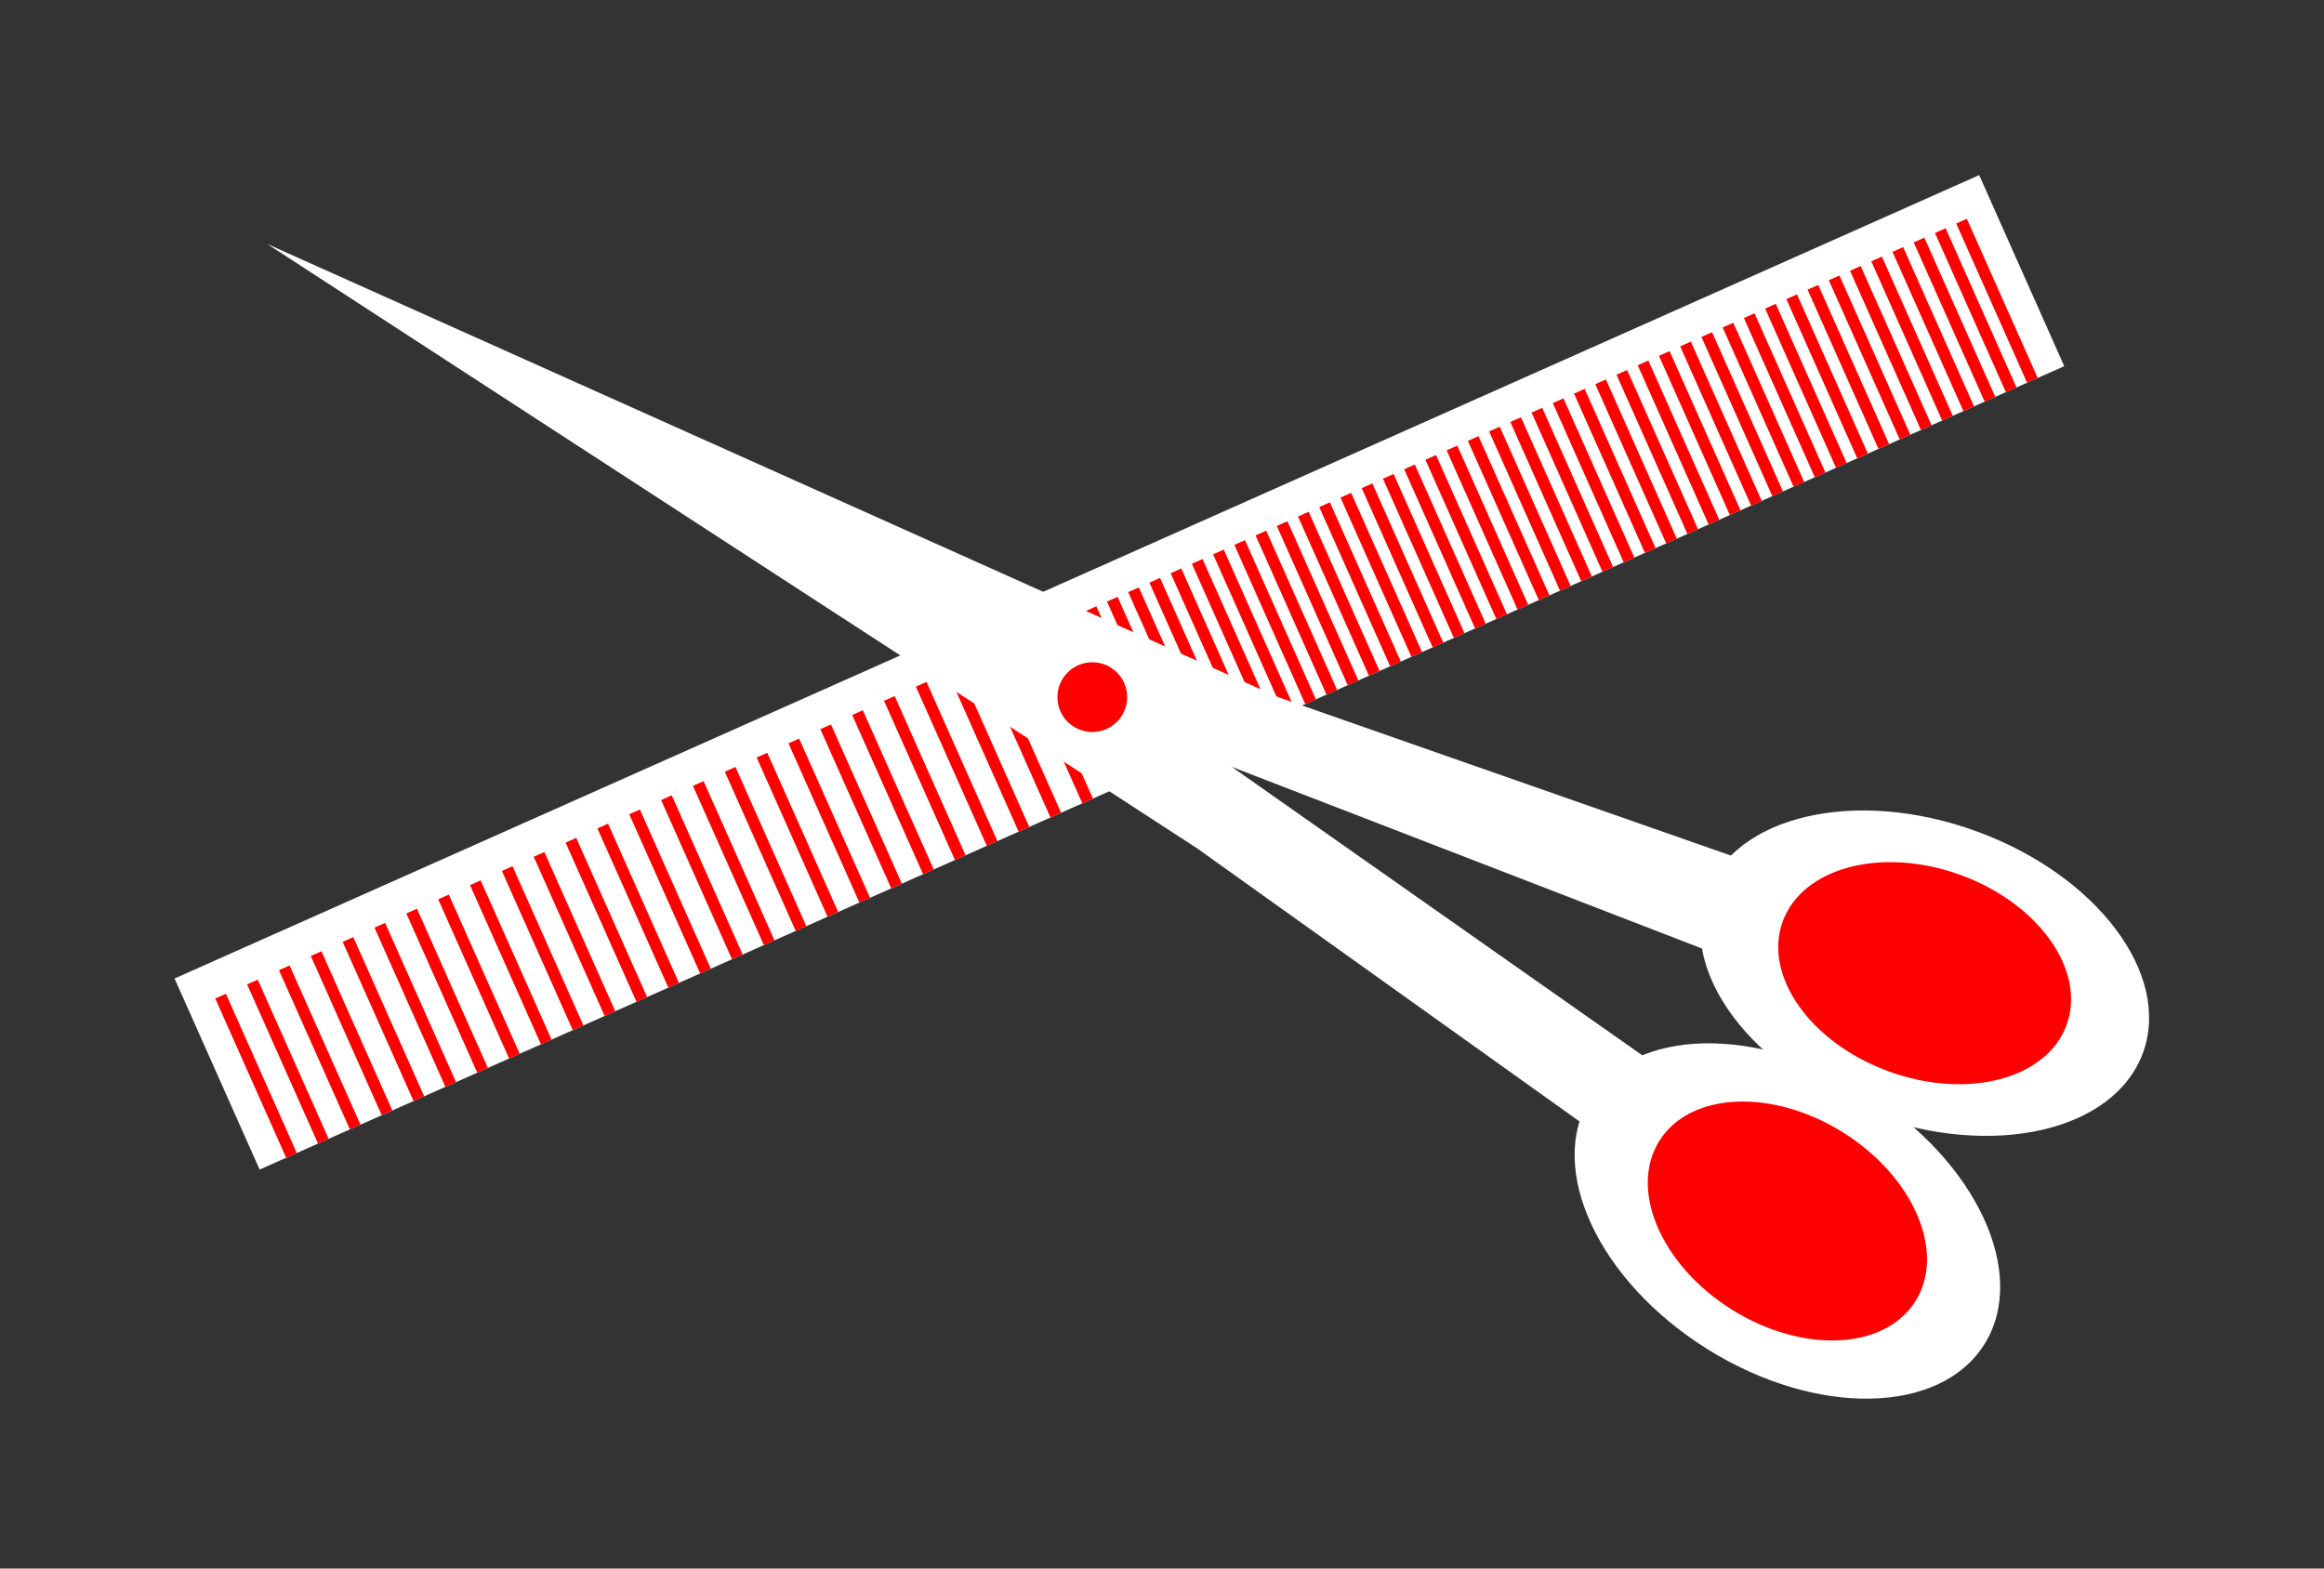 <svg xmlns="http://www.w3.org/2000/svg" style="background-color: red;" height="135" width="200" viewBox="13 0 200 135">
	<rect x="13" y="0" width="200" height="135" fill="#333333" stroke="none"/>
	<g transform="rotate(-24 107 60)">
		<rect width="170" height="18" x="25" y="50" fill="white"></rect>
		<line x1=" 28" x2=" 28" y1="53" y2="68" stroke="red"></line>
		<line x1=" 31" x2=" 31" y1="53" y2="68" stroke="red"></line>
		<line x1=" 34" x2=" 34" y1="53" y2="68" stroke="red"></line>
		<line x1=" 37" x2=" 37" y1="53" y2="68" stroke="red"></line>
		<line x1=" 40" x2=" 40" y1="53" y2="68" stroke="red"></line>
		<line x1=" 43" x2=" 43" y1="53" y2="68" stroke="red"></line>
		<line x1=" 46" x2=" 46" y1="53" y2="68" stroke="red"></line>
		<line x1=" 49" x2=" 49" y1="53" y2="68" stroke="red"></line>
		<line x1=" 52" x2=" 52" y1="53" y2="68" stroke="red"></line>
		<line x1=" 55" x2=" 55" y1="53" y2="68" stroke="red"></line>
		<line x1=" 58" x2=" 58" y1="53" y2="68" stroke="red"></line>
		<line x1=" 61" x2=" 61" y1="53" y2="68" stroke="red"></line>
		<line x1=" 64" x2=" 64" y1="53" y2="68" stroke="red"></line>
		<line x1=" 67" x2=" 67" y1="53" y2="68" stroke="red"></line>
		<line x1=" 70" x2=" 70" y1="53" y2="68" stroke="red"></line>
		<line x1=" 73" x2=" 73" y1="53" y2="68" stroke="red"></line>
		<line x1=" 76" x2=" 76" y1="53" y2="68" stroke="red"></line>
		<line x1=" 79" x2=" 79" y1="53" y2="68" stroke="red"></line>
		<line x1=" 82" x2=" 82" y1="53" y2="68" stroke="red"></line>
		<line x1=" 85" x2=" 85" y1="53" y2="68" stroke="red"></line>
		<line x1=" 88" x2=" 88" y1="53" y2="68" stroke="red"></line>
		<line x1=" 91" x2=" 91" y1="53" y2="68" stroke="red"></line>
		<line x1=" 94" x2=" 94" y1="53" y2="68" stroke="red"></line>
		<line x1=" 97" x2=" 97" y1="53" y2="68" stroke="red"></line>
		<line x1="100" x2="100" y1="53" y2="68" stroke="red"></line>
		<line x1="103" x2="103" y1="53" y2="68" stroke="red"></line>
		<line x1="106" x2="106" y1="53" y2="68" stroke="red"></line>
		<line x1="110" x2="110" y1="53" y2="68" stroke="red"></line>
		<line x1="112" x2="112" y1="53" y2="68" stroke="red"></line>
		<line x1="114" x2="114" y1="53" y2="68" stroke="red"></line>
		<line x1="116" x2="116" y1="53" y2="68" stroke="red"></line>
		<line x1="118" x2="118" y1="53" y2="68" stroke="red"></line>
		<line x1="120" x2="120" y1="53" y2="68" stroke="red"></line>
		<line x1="122" x2="122" y1="53" y2="68" stroke="red"></line>
		<line x1="124" x2="124" y1="53" y2="68" stroke="red"></line>
		<line x1="126" x2="126" y1="53" y2="68" stroke="red"></line>
		<line x1="128" x2="128" y1="53" y2="68" stroke="red"></line>
		<line x1="130" x2="130" y1="53" y2="68" stroke="red"></line>
		<line x1="132" x2="132" y1="53" y2="68" stroke="red"></line>
		<line x1="134" x2="134" y1="53" y2="68" stroke="red"></line>
		<line x1="136" x2="136" y1="53" y2="68" stroke="red"></line>
		<line x1="138" x2="138" y1="53" y2="68" stroke="red"></line>
		<line x1="140" x2="140" y1="53" y2="68" stroke="red"></line>
		<line x1="142" x2="142" y1="53" y2="68" stroke="red"></line>
		<line x1="144" x2="144" y1="53" y2="68" stroke="red"></line>
		<line x1="146" x2="146" y1="53" y2="68" stroke="red"></line>
		<line x1="148" x2="148" y1="53" y2="68" stroke="red"></line>
		<line x1="150" x2="150" y1="53" y2="68" stroke="red"></line>
		<line x1="152" x2="152" y1="53" y2="68" stroke="red"></line>
		<line x1="154" x2="154" y1="53" y2="68" stroke="red"></line>
		<line x1="156" x2="156" y1="53" y2="68" stroke="red"></line>
		<line x1="158" x2="158" y1="53" y2="68" stroke="red"></line>
		<line x1="160" x2="160" y1="53" y2="68" stroke="red"></line>
		<line x1="162" x2="162" y1="53" y2="68" stroke="red"></line>
		<line x1="164" x2="164" y1="53" y2="68" stroke="red"></line>
		<line x1="166" x2="166" y1="53" y2="68" stroke="red"></line>
		<line x1="168" x2="168" y1="53" y2="68" stroke="red"></line>
		<line x1="170" x2="170" y1="53" y2="68" stroke="red"></line>
		<line x1="172" x2="172" y1="53" y2="68" stroke="red"></line>
		<line x1="174" x2="174" y1="53" y2="68" stroke="red"></line>
		<line x1="176" x2="176" y1="53" y2="68" stroke="red"></line>
		<line x1="178" x2="178" y1="53" y2="68" stroke="red"></line>
		<line x1="180" x2="180" y1="53" y2="68" stroke="red"></line>
		<line x1="182" x2="182" y1="53" y2="68" stroke="red"></line>
		<line x1="184" x2="184" y1="53" y2="68" stroke="red"></line>
		<line x1="186" x2="186" y1="53" y2="68" stroke="red"></line>
		<line x1="188" x2="188" y1="53" y2="68" stroke="red"></line>
		<line x1="190" x2="190" y1="53" y2="68" stroke="red"></line>
		<line x1="192" x2="192" y1="53" y2="68" stroke="red"></line>
	</g>
	<polygon points="36 21 123 60 163 74 163 83 119 66 156 92 151 98 116 73" stroke="none" fill="white" />
	<ellipse cx="180" cy="84" rx="20" ry="13" transform="rotate(20 180 80)" fill="white"></ellipse>
	<ellipse cx="180" cy="84" rx="13" ry="9" transform="rotate(20 180 80)" fill="red"></ellipse>
	<ellipse cx="170" cy="106" rx="20" ry="13" transform="rotate(32 170 100)" fill="white"></ellipse>
	<ellipse cx="170" cy="106" rx="13" ry="9" transform="rotate(32 170 100)" fill="red"></ellipse>
	<circle cx="107" cy="60" r="3" fill="red"></circle>
</svg>
